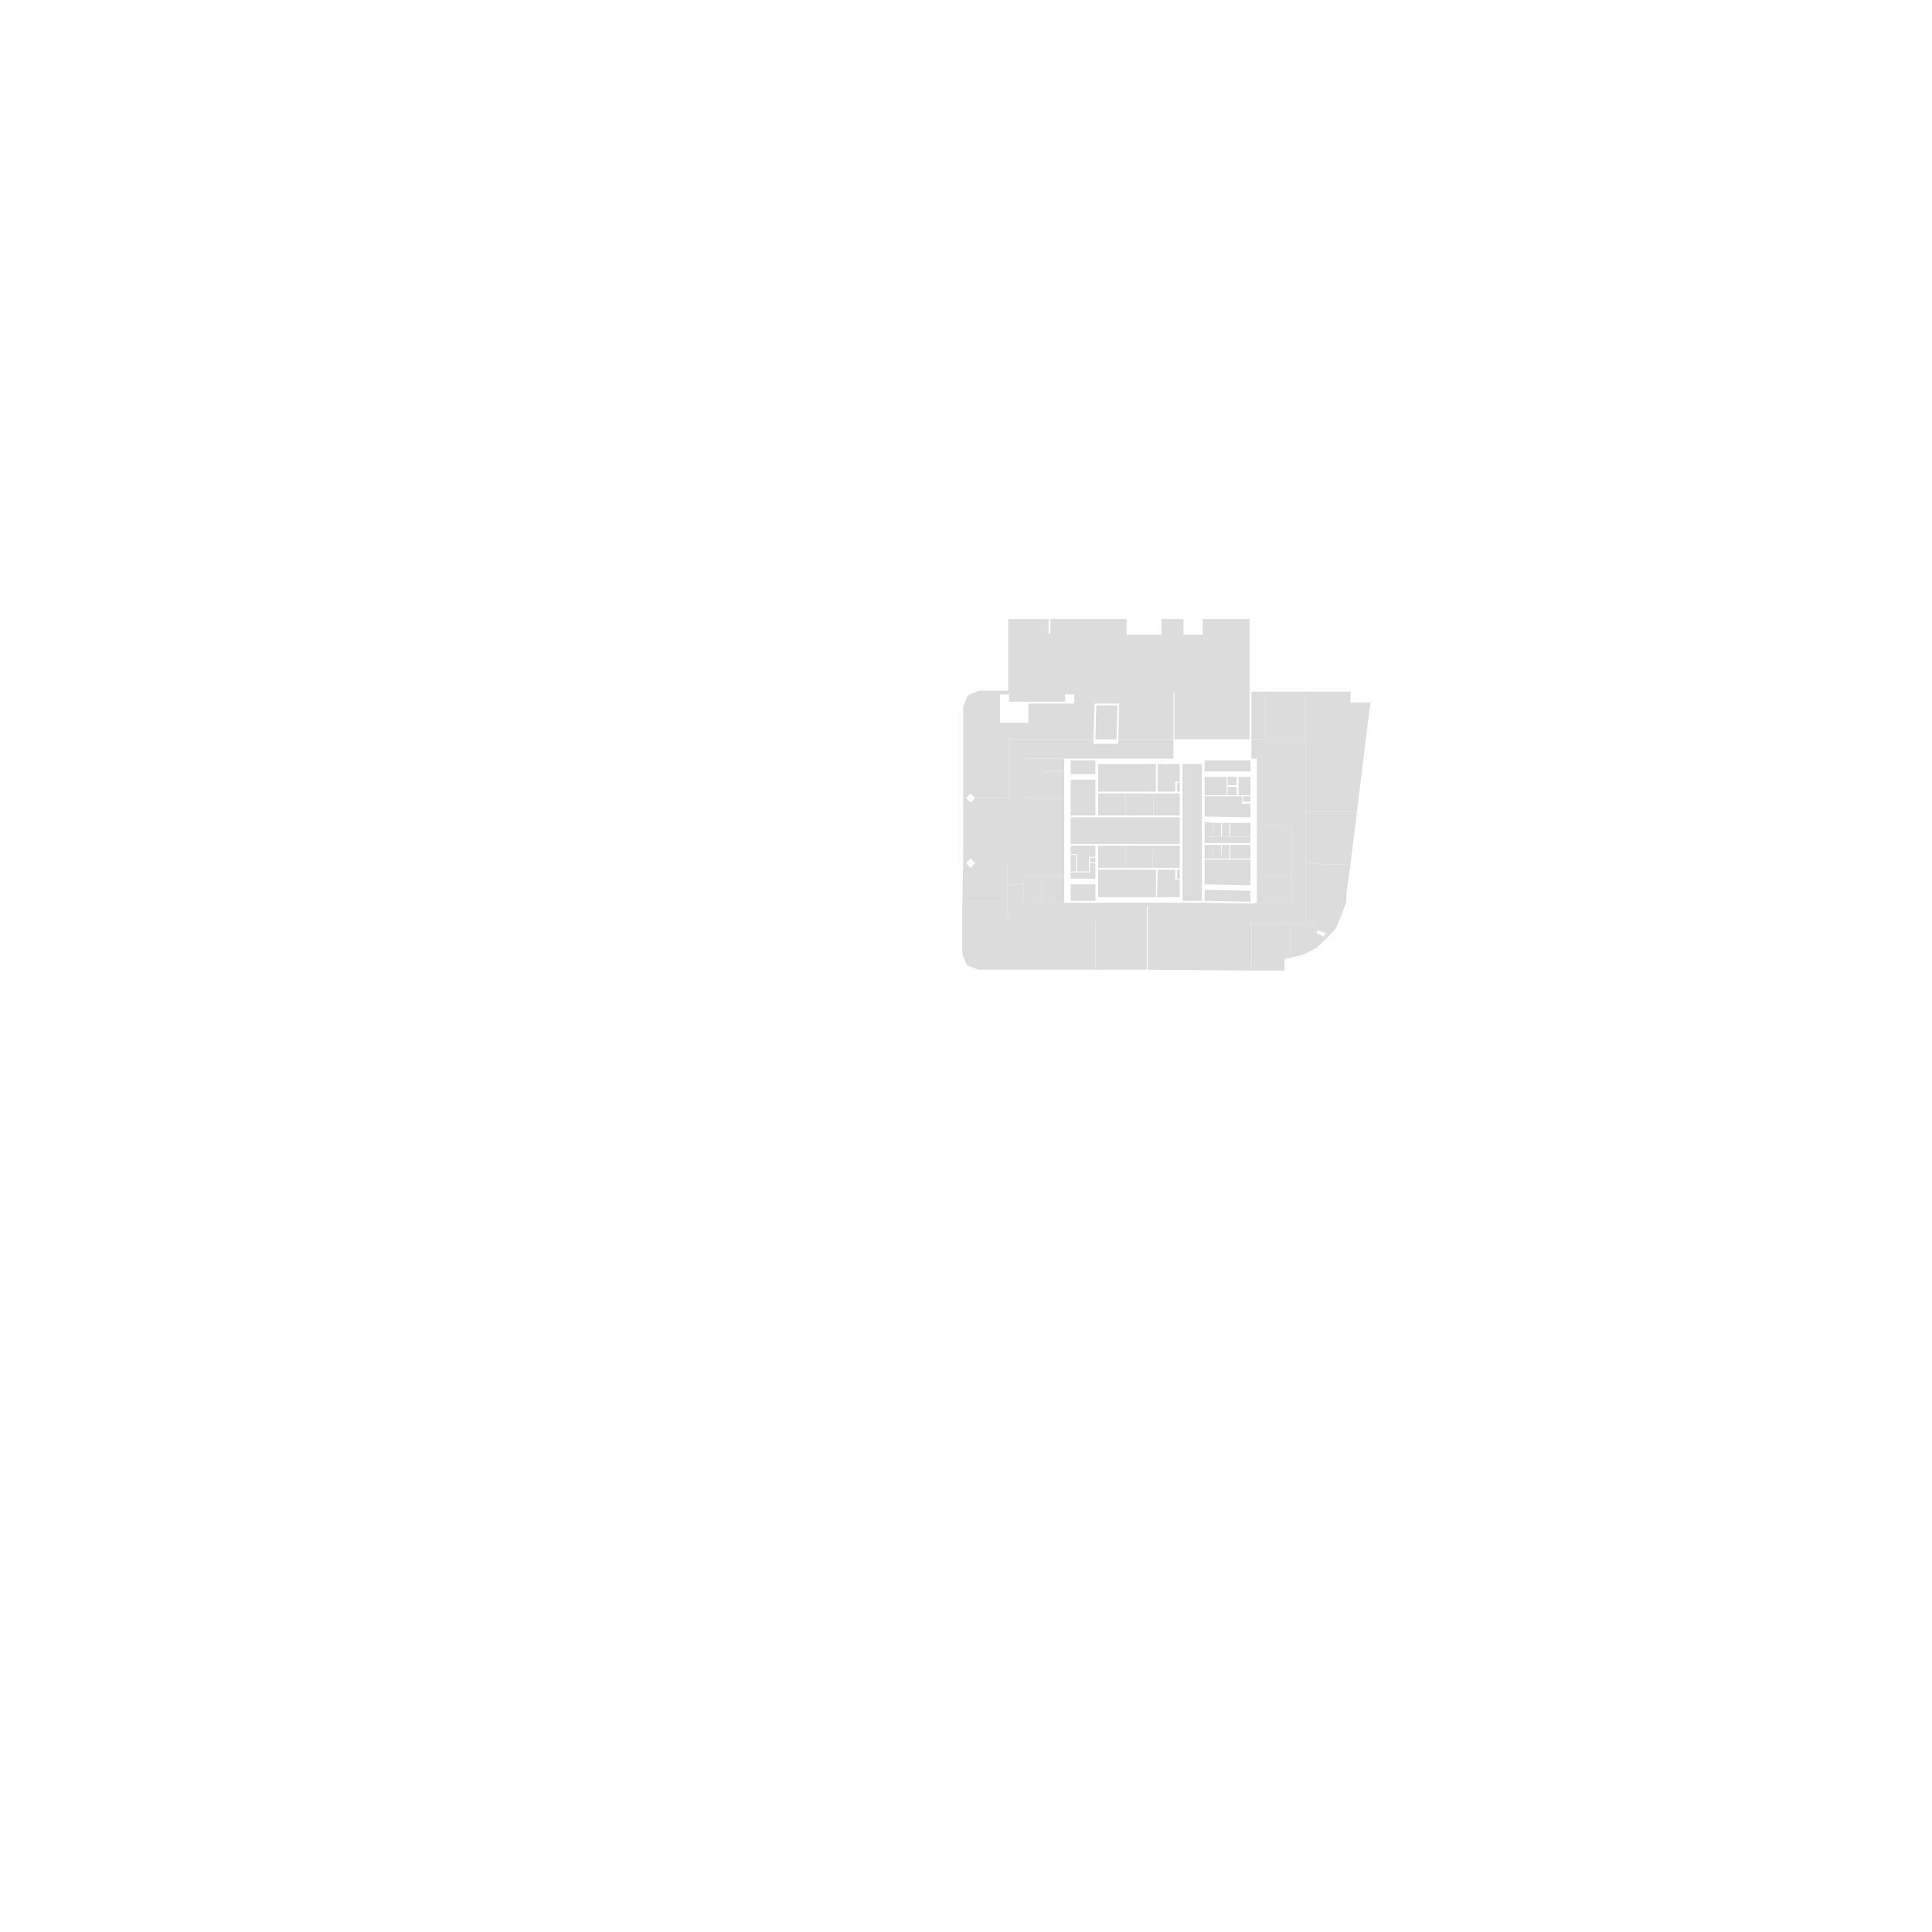 <!--
Created with Chapman Taylor Dynamo SVG exporter
byabear@chapmantaylor.com

Revit Source File:
C:\Users\KH5970\DC\ACCDocs\Engie Solutions\Tour Incity\Fichiers de projet\INCITY_EXP_ARC_ME_03112020.rvt

Date:
18/12/2023 16:10:04
-->

<svg xmlns="http://www.w3.org/2000/svg" class="gen-by-CTA-dyn-Synoptic-for-PowerBI" viewBox=" -1.0 -1.0 2.0 2.0 " transform="scale( 0.95 )">

<style>
polygon {
fill: gainsboro;
stroke: blue;
stroke-width: 0px;
}
</style>

<polygon id="219" points="+0000.114,-0000.162,+0000.114,-0000.133,+0000.143,-0000.133,+0000.174,-0000.133,+0000.204,-0000.133,+0000.233,-0000.133,+0000.233,-0000.162,+0000.204,-0000.162,+0000.174,-0000.162,+0000.143,-0000.162" />
<polygon id="220" points="+0000.114,-0000.183,+0000.114,-0000.164,+0000.141,-0000.164,+0000.141,-0000.189,+0000.141,-0000.203,+0000.114,-0000.203" />
<polygon id="221" points="+0000.284,-0000.206,+0000.260,-0000.206,+0000.260,-0000.186,+0000.284,-0000.186,+0000.284,-0000.196" />
<polygon id="222" points="+0000.260,-0000.212,+0000.285,-0000.212,+0000.296,-0000.212,+0000.310,-0000.212,+0000.310,-0000.224,+0000.310,-0000.224,+0000.260,-0000.224,+0000.260,-0000.223" />
<polygon id="223" points="+0000.310,-0000.082,+0000.260,-0000.083,+0000.260,-0000.071,+0000.310,-0000.070" />
<polygon id="224" points="+0000.257,-0000.209,+0000.257,-0000.220,+0000.237,-0000.220,+0000.236,-0000.220,+0000.236,-0000.200,+0000.236,-0000.189,+0000.236,-0000.163,+0000.236,-0000.132,+0000.236,-0000.106,+0000.236,-0000.094,+0000.236,-0000.071,+0000.257,-0000.071,+0000.257,-0000.086,+0000.257,-0000.117,+0000.257,-0000.132,+0000.257,-0000.133,+0000.257,-0000.141,+0000.257,-0000.157,+0000.257,-0000.162,+0000.257,-0000.186" />
<polygon id="225" points="+0000.114,-0000.071,+0000.141,-0000.071,+0000.141,-0000.089,+0000.114,-0000.089" />
<polygon id="226" points="+0000.114,-0000.212,+0000.114,-0000.209,+0000.141,-0000.209,+0000.141,-0000.224,+0000.114,-0000.224,+0000.114,-0000.224" />
<polygon id="227" points="+0000.295,-0000.206,+0000.285,-0000.206,+0000.285,-0000.197,+0000.295,-0000.197" />
<polygon id="228" points="+0000.285,-0000.195,+0000.285,-0000.186,+0000.295,-0000.186,+0000.295,-0000.195" />
<polygon id="229" points="+0000.310,-0000.206,+0000.297,-0000.206,+0000.297,-0000.196,+0000.297,-0000.186,+0000.301,-0000.186,+0000.310,-0000.186" />
<polygon id="230" points="+0000.310,-0000.185,+0000.302,-0000.185,+0000.302,-0000.179,+0000.310,-0000.179" />
<polygon id="231" points="+0000.233,-0000.190,+0000.233,-0000.200,+0000.230,-0000.200,+0000.230,-0000.190" />
<polygon id="232" points="+0000.144,-0000.220,+0000.144,-0000.206,+0000.144,-0000.190,+0000.174,-0000.190,+0000.204,-0000.190,+0000.207,-0000.190,+0000.207,-0000.220" />
<polygon id="233" points="+0000.233,-0000.201,+0000.233,-0000.220,+0000.227,-0000.220,+0000.209,-0000.220,+0000.209,-0000.190,+0000.228,-0000.190,+0000.228,-0000.201" />
<polygon id="234" points="+0000.144,-0000.075,+0000.198,-0000.075,+0000.207,-0000.075,+0000.207,-0000.105,+0000.203,-0000.105,+0000.174,-0000.105,+0000.144,-0000.105,+0000.144,-0000.092" />
<polygon id="235" points="+0000.233,-0000.095,+0000.233,-0000.105,+0000.230,-0000.105,+0000.230,-0000.095" />
<polygon id="236" points="+0000.233,-0000.075,+0000.233,-0000.094,+0000.228,-0000.094,+0000.228,-0000.105,+0000.209,-0000.105,+0000.208,-0000.075" />
<polygon id="237" points="+0000.260,-0000.089,+0000.310,-0000.088,+0000.310,-0000.097,+0000.310,-0000.116,+0000.287,-0000.116,+0000.278,-0000.116,+0000.269,-0000.116,+0000.260,-0000.116" />
<polygon id="238" points="+0000.260,-0000.141,+0000.260,-0000.134,+0000.310,-0000.134,+0000.310,-0000.141,+0000.287,-0000.141,+0000.278,-0000.141,+0000.269,-0000.141" />
<polygon id="239" points="+0000.260,-0000.185,+0000.260,-0000.163,+0000.310,-0000.162,+0000.310,-0000.177,+0000.302,-0000.177,+0000.302,-0000.176,+0000.301,-0000.176,+0000.301,-0000.178,+0000.301,-0000.185,+0000.296,-0000.185,+0000.285,-0000.185" />
<polygon id="240" points="+0000.260,-0000.132,+0000.260,-0000.117,+0000.269,-0000.117,+0000.269,-0000.132" />
<polygon id="241" points="+0000.269,-0000.117,+0000.278,-0000.117,+0000.278,-0000.132,+0000.269,-0000.132" />
<polygon id="242" points="+0000.278,-0000.117,+0000.287,-0000.117,+0000.287,-0000.132,+0000.279,-0000.132" />
<polygon id="243" points="+0000.310,-0000.117,+0000.310,-0000.132,+0000.288,-0000.132,+0000.288,-0000.117" />
<polygon id="244" points="+0000.260,-0000.157,+0000.260,-0000.141,+0000.269,-0000.141,+0000.269,-0000.156" />
<polygon id="245" points="+0000.278,-0000.156,+0000.269,-0000.156,+0000.269,-0000.141,+0000.278,-0000.141" />
<polygon id="246" points="+0000.310,-0000.141,+0000.310,-0000.154,+0000.310,-0000.156,+0000.288,-0000.156,+0000.288,-0000.141" />
<polygon id="247" points="+0000.287,-0000.156,+0000.279,-0000.156,+0000.279,-0000.141,+0000.287,-0000.141" />
<polygon id="248" points="+0000.208,-0000.069,+0000.198,-0000.069,+0000.198,-0000.065,+0000.198,-0000.065,+0000.198,-0000.049,+0000.198,-0000.048,+0000.203,-0000.048,+0000.212,-0000.048,+0000.212,-0000.048,+0000.238,-0000.048,+0000.238,-0000.048,+0000.254,-0000.048,+0000.254,-0000.048,+0000.254,-0000.048,+0000.310,-0000.048,+0000.311,-0000.048,+0000.311,-0000.047,+0000.353,-0000.047,+0000.355,-0000.047,+0000.355,-0000.047,+0000.365,-0000.047,+0000.370,-0000.047,+0000.370,-0000.110,+0000.370,-0000.111,+0000.370,-0000.112,+0000.370,-0000.113,+0000.370,-0000.154,+0000.370,-0000.154,+0000.370,-0000.167,+0000.370,-0000.170,+0000.370,-0000.183,+0000.370,-0000.183,+0000.370,-0000.244,+0000.369,-0000.246,+0000.368,-0000.246,+0000.367,-0000.246,+0000.327,-0000.246,+0000.326,-0000.246,+0000.326,-0000.247,+0000.326,-0000.247,+0000.312,-0000.247,+0000.311,-0000.247,+0000.311,-0000.226,+0000.317,-0000.226,+0000.317,-0000.226,+0000.317,-0000.225,+0000.317,-0000.209,+0000.317,-0000.186,+0000.317,-0000.178,+0000.317,-0000.161,+0000.317,-0000.157,+0000.317,-0000.154,+0000.355,-0000.154,+0000.355,-0000.136,+0000.355,-0000.136,+0000.355,-0000.126,+0000.355,-0000.121,+0000.355,-0000.111,+0000.355,-0000.097,+0000.355,-0000.097,+0000.355,-0000.096,+0000.355,-0000.069,+0000.327,-0000.069,+0000.316,-0000.069,+0000.314,-0000.068,+0000.259,-0000.069,+0000.236,-0000.069,+0000.235,-0000.069" />
<polygon id="249" points="+0000.317,-0000.069,+0000.317,-0000.069,+0000.327,-0000.069,+0000.355,-0000.069,+0000.355,-0000.097,+0000.346,-0000.097,+0000.346,-0000.097,+0000.337,-0000.097,+0000.317,-0000.097,+0000.317,-0000.085" />
<polygon id="250" points="+0000.317,-0000.117,+0000.317,-0000.097,+0000.337,-0000.097,+0000.346,-0000.097,+0000.346,-0000.097,+0000.353,-0000.097,+0000.355,-0000.097,+0000.355,-0000.111,+0000.355,-0000.121,+0000.355,-0000.126,+0000.355,-0000.136,+0000.355,-0000.136,+0000.355,-0000.154,+0000.353,-0000.154,+0000.317,-0000.154,+0000.317,-0000.141,+0000.317,-0000.133,+0000.317,-0000.132" />
<polygon id="251" points="+0000.107,-0000.069,+0000.107,-0000.092,+0000.107,-0000.098,+0000.099,-0000.098,+0000.090,-0000.098,+0000.084,-0000.098,+0000.084,-0000.088,+0000.084,-0000.079,+0000.084,-0000.069,+0000.094,-0000.069,+0000.107,-0000.069" />
<polygon id="252" points="+0000.063,-0000.089,+0000.063,-0000.069,+0000.074,-0000.069,+0000.084,-0000.069,+0000.084,-0000.079,+0000.084,-0000.088,+0000.084,-0000.098,+0000.063,-0000.098" />
<polygon id="253" points="+0000.114,-0000.098,+0000.114,-0000.095,+0000.141,-0000.095,+0000.141,-0000.106,+0000.141,-0000.107,+0000.135,-0000.107,+0000.135,-0000.102,+0000.121,-0000.102,+0000.114,-0000.102" />
<polygon id="254" points="+0000.141,-0000.113,+0000.141,-0000.118,+0000.135,-0000.118,+0000.135,-0000.113" />
<polygon id="255" points="+0000.141,-0000.107,+0000.141,-0000.112,+0000.135,-0000.112,+0000.135,-0000.107" />
<polygon id="256" points="+0000.144,-0000.188,+0000.144,-0000.164,+0000.174,-0000.164,+0000.174,-0000.188" />
<polygon id="257" points="+0000.233,-0000.164,+0000.233,-0000.188,+0000.229,-0000.188,+0000.208,-0000.188,+0000.204,-0000.188,+0000.204,-0000.164" />
<polygon id="258" points="+0000.174,-0000.164,+0000.204,-0000.164,+0000.204,-0000.188,+0000.174,-0000.188" />
<polygon id="259" points="+0000.144,-0000.107,+0000.174,-0000.107,+0000.174,-0000.131,+0000.144,-0000.131,+0000.144,-0000.118,+0000.144,-0000.113" />
<polygon id="260" points="+0000.174,-0000.107,+0000.203,-0000.107,+0000.204,-0000.131,+0000.174,-0000.131" />
<polygon id="261" points="+0000.233,-0000.107,+0000.233,-0000.131,+0000.204,-0000.131,+0000.203,-0000.107,+0000.208,-0000.107,+0000.229,-0000.107" />
<polygon id="262" points="+0000.114,-0000.131,+0000.114,-0000.122,+0000.121,-0000.122,+0000.121,-0000.112,+0000.121,-0000.103,+0000.134,-0000.103,+0000.134,-0000.107,+0000.134,-0000.113,+0000.134,-0000.119,+0000.141,-0000.119,+0000.141,-0000.131" />
<polygon id="263" points="+0000.114,-0000.112,+0000.114,-0000.103,+0000.120,-0000.103,+0000.120,-0000.112" />
<polygon id="264" points="+0000.114,-0000.121,+0000.114,-0000.112,+0000.120,-0000.112,+0000.120,-0000.121" />
<polygon id="265" points="+0000.107,-0000.183,+0000.107,-0000.206,+0000.107,-0000.212,+0000.085,-0000.212,+0000.085,-0000.226,+0000.075,-0000.226,+0000.075,-0000.226,+0000.064,-0000.226,+0000.064,-0000.194,+0000.064,-0000.192,+0000.064,-0000.191,+0000.064,-0000.183" />
<polygon id="266" points="+0000.107,-0000.212,+0000.107,-0000.226,+0000.085,-0000.226,+0000.085,-0000.212" />
<polygon id="267" points="+0000.111,-0000.226,+0000.141,-0000.226,+0000.143,-0000.226,+0000.208,-0000.226,+0000.226,-0000.226,+0000.226,-0000.247,+0000.223,-0000.247,+0000.212,-0000.247,+0000.212,-0000.247,+0000.166,-0000.247,+0000.166,-0000.242,+0000.139,-0000.242,+0000.139,-0000.247,+0000.085,-0000.247,+0000.085,-0000.247,+0000.070,-0000.247,+0000.055,-0000.247,+0000.055,-0000.247,+0000.046,-0000.247,+0000.046,-0000.212,+0000.046,-0000.212,+0000.046,-0000.192,+0000.064,-0000.192,+0000.064,-0000.226,+0000.075,-0000.226,+0000.085,-0000.226,+0000.095,-0000.226,+0000.108,-0000.226,+0000.108,-0000.226" />
<polygon id="268" points="+0000.198,-0000.069,+0000.143,-0000.069,+0000.141,-0000.069,+0000.111,-0000.069,+0000.111,-0000.069,+0000.108,-0000.069,+0000.094,-0000.069,+0000.086,-0000.069,+0000.085,-0000.069,+0000.084,-0000.069,+0000.083,-0000.069,+0000.074,-0000.069,+0000.063,-0000.069,+0000.063,-0000.089,+0000.045,-0000.089,+0000.045,-0000.071,+0000.045,-0000.068,+0000.045,-0000.056,+0000.046,-0000.056,+0000.046,-0000.048,+0000.140,-0000.048,+0000.141,-0000.048,+0000.141,-0000.048,+0000.148,-0000.048,+0000.157,-0000.048,+0000.166,-0000.048,+0000.166,-0000.048,+0000.175,-0000.048,+0000.184,-0000.048,+0000.193,-0000.048,+0000.197,-0000.048,+0000.197,-0000.065,+0000.198,-0000.065" />
<polygon id="269" points="+0000.198,+0000.004,+0000.311,+0000.005,+0000.311,-0000.048,+0000.254,-0000.048,+0000.254,-0000.048,+0000.254,-0000.048,+0000.238,-0000.048,+0000.238,-0000.048,+0000.212,-0000.048,+0000.212,-0000.048,+0000.203,-0000.048,+0000.198,-0000.048,+0000.198,-0000.046" />
<polygon id="270" points="+0000.141,+0000.004,+0000.197,+0000.004,+0000.197,-0000.048,+0000.193,-0000.048,+0000.184,-0000.048,+0000.175,-0000.048,+0000.166,-0000.048,+0000.166,-0000.048,+0000.157,-0000.048,+0000.148,-0000.048,+0000.141,-0000.048,+0000.141,-0000.047,+0000.141,-0000.012" />
<polygon id="271" points="+0000.165,-0000.284,+0000.142,-0000.284,+0000.141,-0000.247,+0000.164,-0000.247" />
<polygon id="272" points="+0000.311,+0000.005,+0000.347,+0000.005,+0000.347,-0000.006,+0000.347,-0000.008,+0000.348,-0000.008,+0000.354,-0000.009,+0000.354,-0000.010,+0000.354,-0000.046,+0000.354,-0000.047,+0000.311,-0000.047,+0000.311,-0000.046" />
<polygon id="273" points="+0000.013,+0000.004,+0000.141,+0000.004,+0000.141,-0000.012,+0000.141,-0000.048,+0000.046,-0000.048,+0000.046,-0000.056,+0000.045,-0000.056,+0000.045,-0000.070,+0000.009,-0000.070,-0000.004,-0000.070,-0000.004,-0000.013,+0000.001,-0000.001" />
<polygon id="274" points="+0000.326,-0000.285,+0000.326,-0000.295,+0000.326,-0000.299,+0000.312,-0000.299,+0000.311,-0000.299,+0000.311,-0000.247,+0000.312,-0000.247,+0000.326,-0000.247,+0000.326,-0000.248,+0000.326,-0000.265,+0000.326,-0000.265" />
<polygon id="275" points="+0000.419,-0000.299,+0000.369,-0000.299,+0000.369,-0000.292,+0000.369,-0000.283,+0000.369,-0000.274,+0000.369,-0000.248,+0000.369,-0000.246,+0000.370,-0000.244,+0000.370,-0000.183,+0000.370,-0000.183,+0000.370,-0000.168,+0000.388,-0000.168,+0000.424,-0000.168,+0000.426,-0000.168,+0000.440,-0000.282,+0000.441,-0000.287,+0000.427,-0000.287,+0000.420,-0000.287,+0000.419,-0000.287,+0000.419,-0000.288" />
<polygon id="276" points="+0000.000,-0000.183,+0000.005,-0000.188,+0000.010,-0000.183,+0000.046,-0000.183,+0000.046,-0000.191,+0000.046,-0000.192,+0000.046,-0000.194,+0000.046,-0000.212,+0000.046,-0000.212,+0000.046,-0000.247,+0000.055,-0000.247,+0000.055,-0000.247,+0000.070,-0000.247,+0000.071,-0000.275,+0000.071,-0000.284,+0000.071,-0000.286,+0000.068,-0000.286,+0000.068,-0000.265,+0000.037,-0000.265,+0000.037,-0000.286,+0000.037,-0000.296,+0000.047,-0000.296,+0000.047,-0000.288,+0000.067,-0000.288,+0000.071,-0000.288,+0000.108,-0000.288,+0000.108,-0000.296,+0000.118,-0000.296,+0000.118,-0000.286,+0000.108,-0000.286,+0000.071,-0000.286,+0000.071,-0000.284,+0000.071,-0000.275,+0000.070,-0000.247,+0000.085,-0000.247,+0000.085,-0000.247,+0000.139,-0000.247,+0000.140,-0000.286,+0000.167,-0000.286,+0000.166,-0000.247,+0000.212,-0000.247,+0000.212,-0000.247,+0000.223,-0000.247,+0000.226,-0000.247,+0000.226,-0000.298,+0000.227,-0000.298,+0000.227,-0000.247,+0000.241,-0000.247,+0000.241,-0000.247,+0000.283,-0000.247,+0000.283,-0000.247,+0000.298,-0000.247,+0000.302,-0000.247,+0000.309,-0000.247,+0000.309,-0000.299,+0000.309,-0000.300,+0000.309,-0000.300,+0000.309,-0000.378,+0000.258,-0000.378,+0000.258,-0000.361,+0000.237,-0000.361,+0000.237,-0000.378,+0000.213,-0000.378,+0000.213,-0000.361,+0000.175,-0000.361,+0000.175,-0000.378,+0000.092,-0000.378,+0000.092,-0000.362,+0000.090,-0000.362,+0000.090,-0000.378,+0000.046,-0000.378,+0000.046,-0000.361,+0000.046,-0000.300,+0000.045,-0000.300,+0000.042,-0000.300,+0000.014,-0000.300,+0000.002,-0000.295,-0000.003,-0000.283,-0000.003,-0000.183" />
<polygon id="277" points="+0000.005,-0000.178,+0000.000,-0000.183,-0000.003,-0000.183,-0000.003,-0000.112,+0000.000,-0000.112,+0000.005,-0000.117,+0000.010,-0000.112,+0000.018,-0000.112,+0000.044,-0000.112,+0000.045,-0000.112,+0000.045,-0000.111,+0000.045,-0000.101,+0000.045,-0000.089,+0000.063,-0000.089,+0000.063,-0000.097,+0000.063,-0000.098,+0000.065,-0000.098,+0000.083,-0000.098,+0000.086,-0000.098,+0000.090,-0000.098,+0000.099,-0000.098,+0000.107,-0000.098,+0000.107,-0000.102,+0000.107,-0000.112,+0000.107,-0000.122,+0000.107,-0000.132,+0000.107,-0000.163,+0000.107,-0000.183,+0000.064,-0000.183,+0000.064,-0000.192,+0000.046,-0000.192,+0000.046,-0000.183,+0000.010,-0000.183" />
<polygon id="278" points="+0000.005,-0000.107,+0000.000,-0000.112,-0000.003,-0000.112,-0000.004,-0000.070,+0000.009,-0000.070,+0000.045,-0000.070,+0000.045,-0000.088,+0000.045,-0000.091,+0000.045,-0000.101,+0000.045,-0000.112,+0000.018,-0000.112,+0000.010,-0000.112" />
<polygon id="279" points="+0000.326,-0000.295,+0000.326,-0000.285,+0000.326,-0000.265,+0000.326,-0000.265,+0000.326,-0000.246,+0000.369,-0000.246,+0000.369,-0000.274,+0000.369,-0000.283,+0000.369,-0000.292,+0000.369,-0000.299,+0000.326,-0000.299" />
<polygon id="281" points="+0000.405,-0000.111,+0000.415,-0000.111,+0000.419,-0000.111,+0000.426,-0000.168,+0000.388,-0000.168,+0000.370,-0000.168,+0000.370,-0000.154,+0000.370,-0000.154,+0000.370,-0000.112,+0000.388,-0000.111" />
<polygon id="282" points="+0000.382,-0000.036,+0000.383,-0000.039,+0000.376,-0000.047,+0000.371,-0000.047,+0000.368,-0000.047,+0000.365,-0000.047,+0000.354,-0000.047,+0000.354,-0000.009,+0000.369,-0000.013,+0000.382,-0000.020,+0000.393,-0000.030,+0000.390,-0000.032" />
<polygon id="283" points="+0000.383,-0000.039,+0000.392,-0000.036,+0000.390,-0000.032,+0000.393,-0000.030,+0000.393,-0000.030,+0000.403,-0000.041,+0000.409,-0000.055,+0000.414,-0000.069,+0000.415,-0000.083,+0000.419,-0000.111,+0000.415,-0000.111,+0000.405,-0000.111,+0000.388,-0000.111,+0000.370,-0000.112,+0000.370,-0000.047,+0000.376,-0000.047" />

</svg>